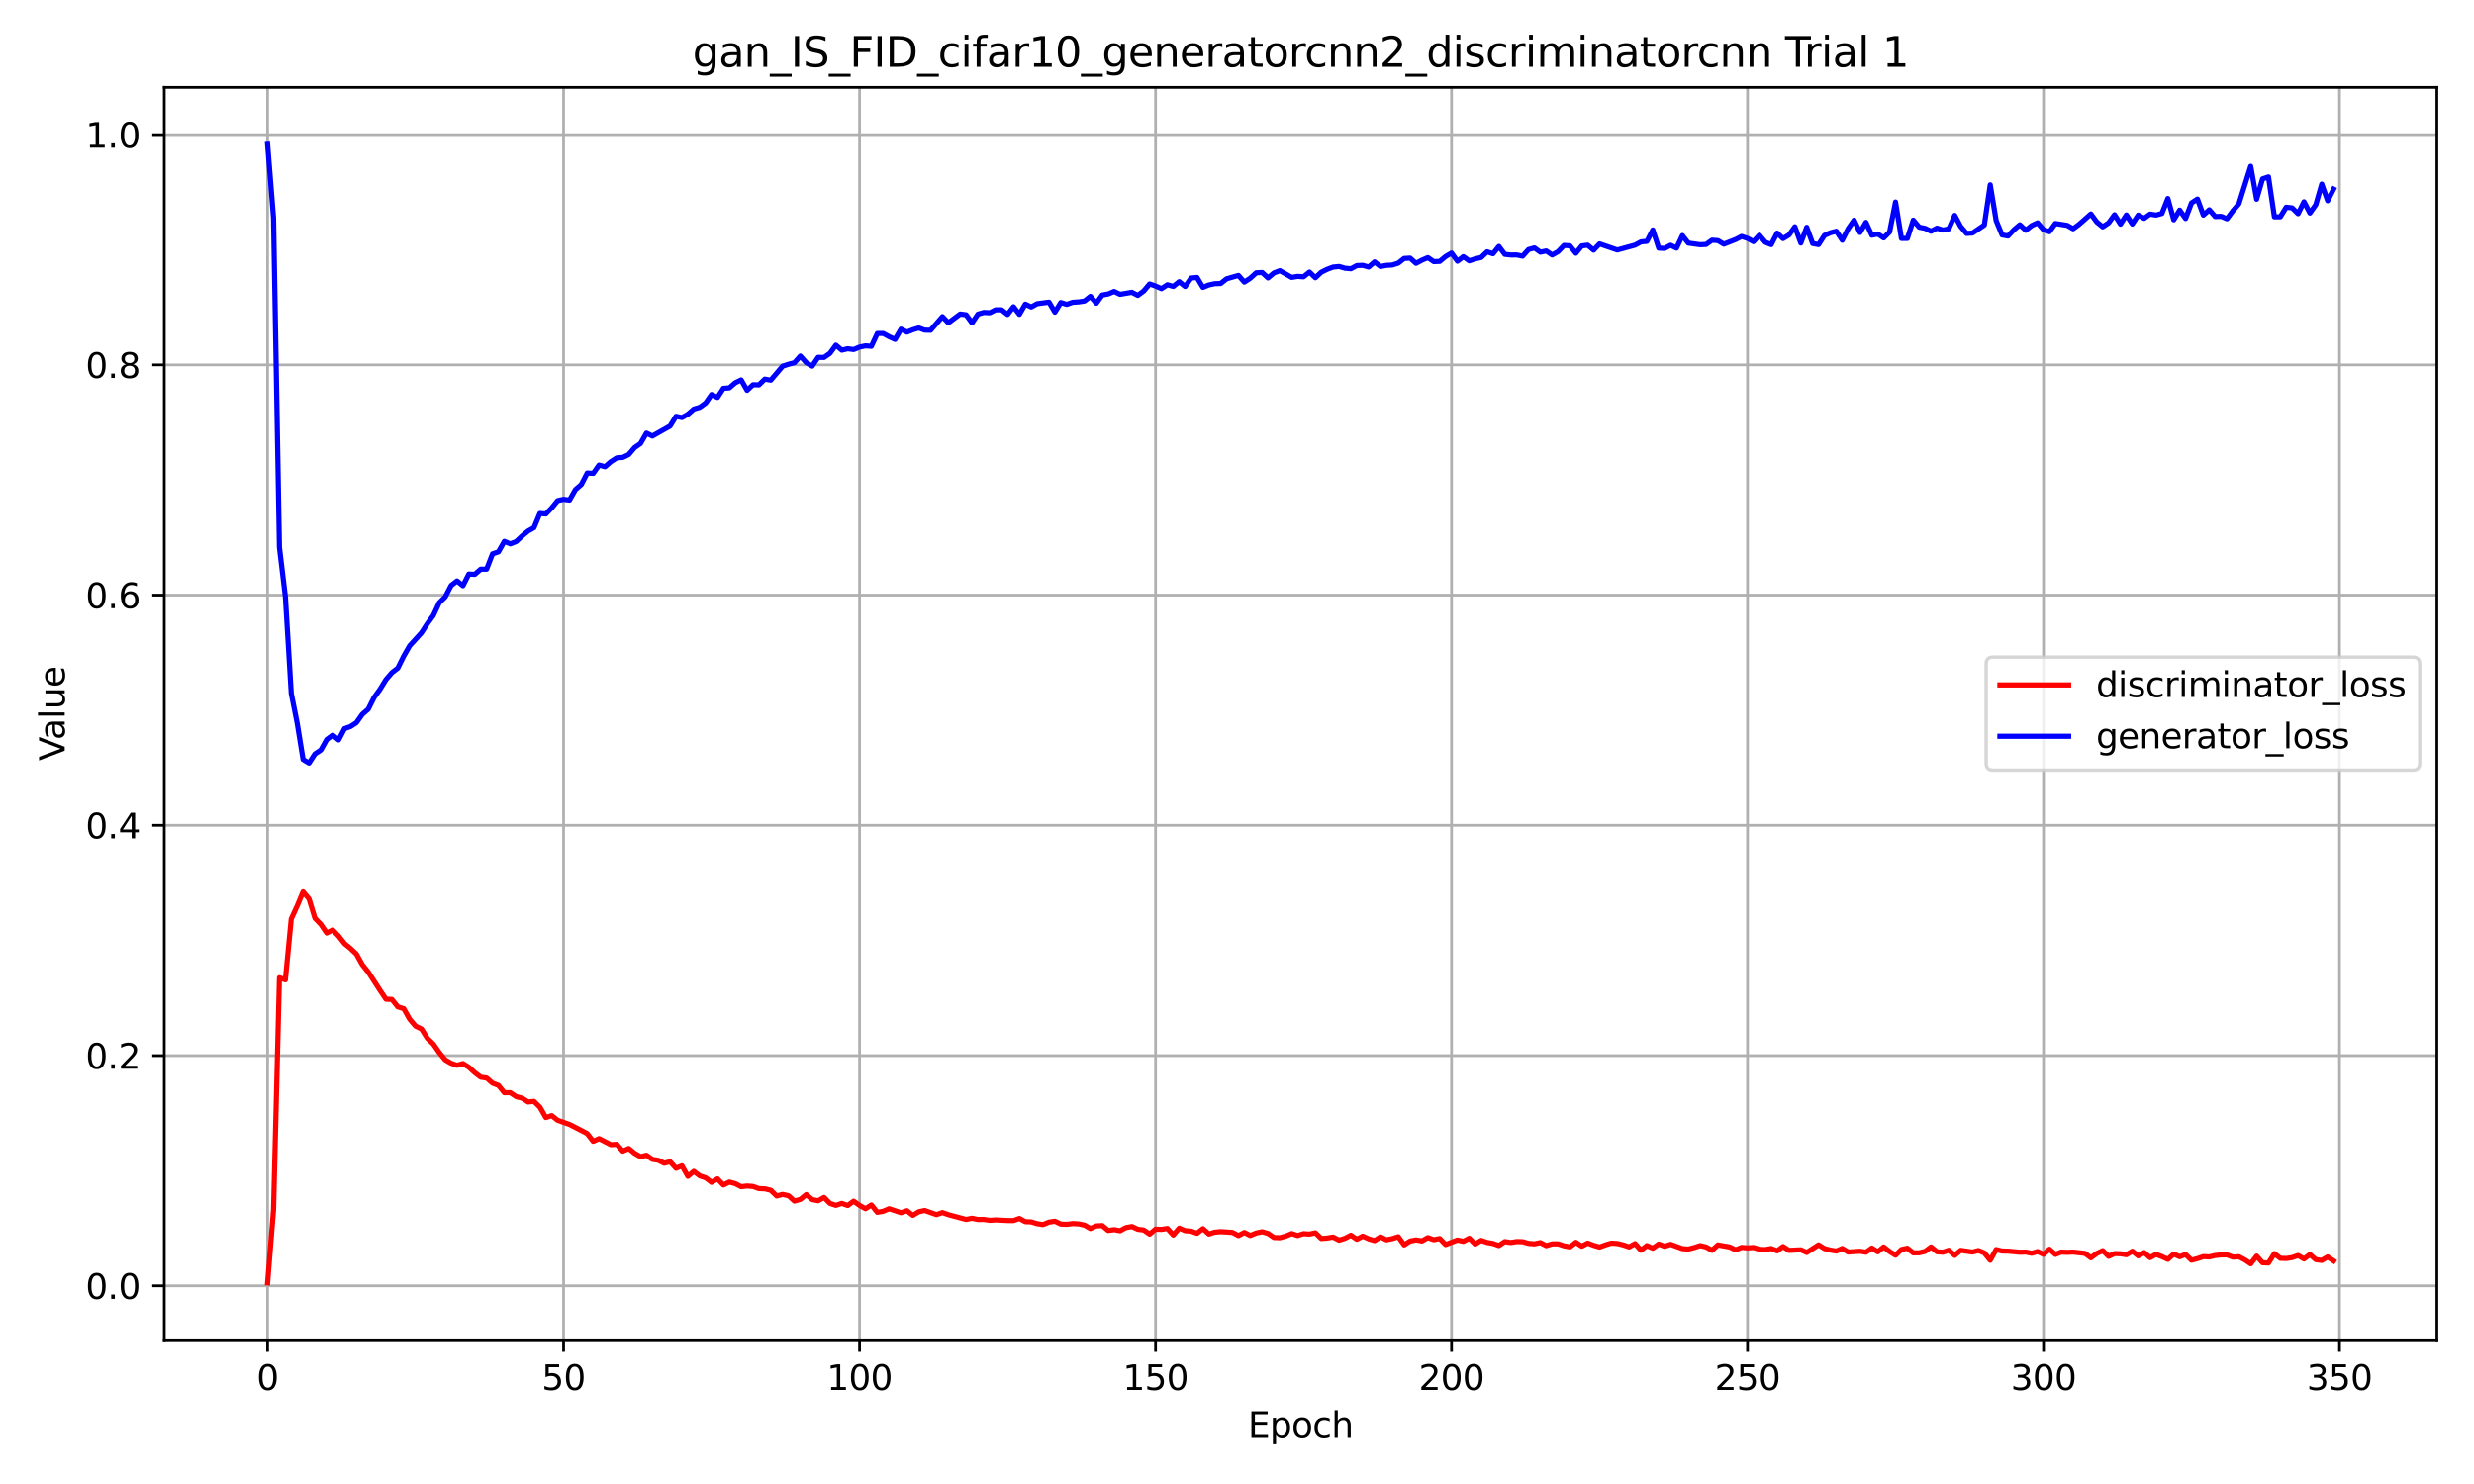 <?xml version="1.0" encoding="utf-8" standalone="no"?>
<!DOCTYPE svg PUBLIC "-//W3C//DTD SVG 1.1//EN"
  "http://www.w3.org/Graphics/SVG/1.1/DTD/svg11.dtd">
<svg xmlns:xlink="http://www.w3.org/1999/xlink" width="720pt" height="432pt" viewBox="0 0 720 432" xmlns="http://www.w3.org/2000/svg" version="1.1">
 <defs>
  <style type="text/css">*{stroke-linejoin: round; stroke-linecap: butt}</style>
 </defs>
 <g id="figure_1">
  <g id="patch_1">
   <path d="M 0 432 
L 720 432 
L 720 0 
L 0 0 
z
" style="fill: #ffffff"/>
  </g>
  <g id="axes_1">
   <g id="patch_2">
    <path d="M 47.81 390.04 
L 709.2 390.04 
L 709.2 25.44 
L 47.81 25.44 
z
" style="fill: #ffffff"/>
   </g>
   <g id="matplotlib.axis_1">
    <g id="xtick_1">
     <g id="line2d_1">
      <path d="M 77.873 390.04 
L 77.873 25.44 
" clip-path="url(#p72b5decdc0)" style="fill: none; stroke: #b0b0b0; stroke-width: 0.8; stroke-linecap: square"/>
     </g>
     <g id="line2d_2">
      <defs>
       <path id="m7bba6436e3" d="M 0 0 
L 0 3.5 
" style="stroke: #000000; stroke-width: 0.8"/>
      </defs>
      <g>
       <use xlink:href="#m7bba6436e3" x="77.873" y="390.04" style="stroke: #000000; stroke-width: 0.8"/>
      </g>
     </g>
     <g id="text_1">
      <!-- 0 -->
      <g transform="translate(74.692 404.638) scale(0.1 -0.1)">
       <defs>
        <path id="DejaVuSans-30" d="M 2034 4250 
Q 1547 4250 1301 3770 
Q 1056 3291 1056 2328 
Q 1056 1369 1301 889 
Q 1547 409 2034 409 
Q 2525 409 2770 889 
Q 3016 1369 3016 2328 
Q 3016 3291 2770 3770 
Q 2525 4250 2034 4250 
z
M 2034 4750 
Q 2819 4750 3233 4129 
Q 3647 3509 3647 2328 
Q 3647 1150 3233 529 
Q 2819 -91 2034 -91 
Q 1250 -91 836 529 
Q 422 1150 422 2328 
Q 422 3509 836 4129 
Q 1250 4750 2034 4750 
z
" transform="scale(0.016)"/>
       </defs>
       <use xlink:href="#DejaVuSans-30"/>
      </g>
     </g>
    </g>
    <g id="xtick_2">
     <g id="line2d_3">
      <path d="M 164.014 390.04 
L 164.014 25.44 
" clip-path="url(#p72b5decdc0)" style="fill: none; stroke: #b0b0b0; stroke-width: 0.8; stroke-linecap: square"/>
     </g>
     <g id="line2d_4">
      <g>
       <use xlink:href="#m7bba6436e3" x="164.014" y="390.04" style="stroke: #000000; stroke-width: 0.8"/>
      </g>
     </g>
     <g id="text_2">
      <!-- 50 -->
      <g transform="translate(157.652 404.638) scale(0.1 -0.1)">
       <defs>
        <path id="DejaVuSans-35" d="M 691 4666 
L 3169 4666 
L 3169 4134 
L 1269 4134 
L 1269 2991 
Q 1406 3038 1543 3061 
Q 1681 3084 1819 3084 
Q 2600 3084 3056 2656 
Q 3513 2228 3513 1497 
Q 3513 744 3044 326 
Q 2575 -91 1722 -91 
Q 1428 -91 1123 -41 
Q 819 9 494 109 
L 494 744 
Q 775 591 1075 516 
Q 1375 441 1709 441 
Q 2250 441 2565 725 
Q 2881 1009 2881 1497 
Q 2881 1984 2565 2268 
Q 2250 2553 1709 2553 
Q 1456 2553 1204 2497 
Q 953 2441 691 2322 
L 691 4666 
z
" transform="scale(0.016)"/>
       </defs>
       <use xlink:href="#DejaVuSans-35"/>
       <use xlink:href="#DejaVuSans-30" transform="translate(63.623 0)"/>
      </g>
     </g>
    </g>
    <g id="xtick_3">
     <g id="line2d_5">
      <path d="M 250.155 390.04 
L 250.155 25.44 
" clip-path="url(#p72b5decdc0)" style="fill: none; stroke: #b0b0b0; stroke-width: 0.8; stroke-linecap: square"/>
     </g>
     <g id="line2d_6">
      <g>
       <use xlink:href="#m7bba6436e3" x="250.155" y="390.04" style="stroke: #000000; stroke-width: 0.8"/>
      </g>
     </g>
     <g id="text_3">
      <!-- 100 -->
      <g transform="translate(240.611 404.638) scale(0.1 -0.1)">
       <defs>
        <path id="DejaVuSans-31" d="M 794 531 
L 1825 531 
L 1825 4091 
L 703 3866 
L 703 4441 
L 1819 4666 
L 2450 4666 
L 2450 531 
L 3481 531 
L 3481 0 
L 794 0 
L 794 531 
z
" transform="scale(0.016)"/>
       </defs>
       <use xlink:href="#DejaVuSans-31"/>
       <use xlink:href="#DejaVuSans-30" transform="translate(63.623 0)"/>
       <use xlink:href="#DejaVuSans-30" transform="translate(127.246 0)"/>
      </g>
     </g>
    </g>
    <g id="xtick_4">
     <g id="line2d_7">
      <path d="M 336.296 390.04 
L 336.296 25.44 
" clip-path="url(#p72b5decdc0)" style="fill: none; stroke: #b0b0b0; stroke-width: 0.8; stroke-linecap: square"/>
     </g>
     <g id="line2d_8">
      <g>
       <use xlink:href="#m7bba6436e3" x="336.296" y="390.04" style="stroke: #000000; stroke-width: 0.8"/>
      </g>
     </g>
     <g id="text_4">
      <!-- 150 -->
      <g transform="translate(326.752 404.638) scale(0.1 -0.1)">
       <use xlink:href="#DejaVuSans-31"/>
       <use xlink:href="#DejaVuSans-35" transform="translate(63.623 0)"/>
       <use xlink:href="#DejaVuSans-30" transform="translate(127.246 0)"/>
      </g>
     </g>
    </g>
    <g id="xtick_5">
     <g id="line2d_9">
      <path d="M 422.437 390.04 
L 422.437 25.44 
" clip-path="url(#p72b5decdc0)" style="fill: none; stroke: #b0b0b0; stroke-width: 0.8; stroke-linecap: square"/>
     </g>
     <g id="line2d_10">
      <g>
       <use xlink:href="#m7bba6436e3" x="422.437" y="390.04" style="stroke: #000000; stroke-width: 0.8"/>
      </g>
     </g>
     <g id="text_5">
      <!-- 200 -->
      <g transform="translate(412.893 404.638) scale(0.1 -0.1)">
       <defs>
        <path id="DejaVuSans-32" d="M 1228 531 
L 3431 531 
L 3431 0 
L 469 0 
L 469 531 
Q 828 903 1448 1529 
Q 2069 2156 2228 2338 
Q 2531 2678 2651 2914 
Q 2772 3150 2772 3378 
Q 2772 3750 2511 3984 
Q 2250 4219 1831 4219 
Q 1534 4219 1204 4116 
Q 875 4013 500 3803 
L 500 4441 
Q 881 4594 1212 4672 
Q 1544 4750 1819 4750 
Q 2544 4750 2975 4387 
Q 3406 4025 3406 3419 
Q 3406 3131 3298 2873 
Q 3191 2616 2906 2266 
Q 2828 2175 2409 1742 
Q 1991 1309 1228 531 
z
" transform="scale(0.016)"/>
       </defs>
       <use xlink:href="#DejaVuSans-32"/>
       <use xlink:href="#DejaVuSans-30" transform="translate(63.623 0)"/>
       <use xlink:href="#DejaVuSans-30" transform="translate(127.246 0)"/>
      </g>
     </g>
    </g>
    <g id="xtick_6">
     <g id="line2d_11">
      <path d="M 508.578 390.04 
L 508.578 25.44 
" clip-path="url(#p72b5decdc0)" style="fill: none; stroke: #b0b0b0; stroke-width: 0.8; stroke-linecap: square"/>
     </g>
     <g id="line2d_12">
      <g>
       <use xlink:href="#m7bba6436e3" x="508.578" y="390.04" style="stroke: #000000; stroke-width: 0.8"/>
      </g>
     </g>
     <g id="text_6">
      <!-- 250 -->
      <g transform="translate(499.034 404.638) scale(0.1 -0.1)">
       <use xlink:href="#DejaVuSans-32"/>
       <use xlink:href="#DejaVuSans-35" transform="translate(63.623 0)"/>
       <use xlink:href="#DejaVuSans-30" transform="translate(127.246 0)"/>
      </g>
     </g>
    </g>
    <g id="xtick_7">
     <g id="line2d_13">
      <path d="M 594.719 390.04 
L 594.719 25.44 
" clip-path="url(#p72b5decdc0)" style="fill: none; stroke: #b0b0b0; stroke-width: 0.8; stroke-linecap: square"/>
     </g>
     <g id="line2d_14">
      <g>
       <use xlink:href="#m7bba6436e3" x="594.719" y="390.04" style="stroke: #000000; stroke-width: 0.8"/>
      </g>
     </g>
     <g id="text_7">
      <!-- 300 -->
      <g transform="translate(585.175 404.638) scale(0.1 -0.1)">
       <defs>
        <path id="DejaVuSans-33" d="M 2597 2516 
Q 3050 2419 3304 2112 
Q 3559 1806 3559 1356 
Q 3559 666 3084 287 
Q 2609 -91 1734 -91 
Q 1441 -91 1130 -33 
Q 819 25 488 141 
L 488 750 
Q 750 597 1062 519 
Q 1375 441 1716 441 
Q 2309 441 2620 675 
Q 2931 909 2931 1356 
Q 2931 1769 2642 2001 
Q 2353 2234 1838 2234 
L 1294 2234 
L 1294 2753 
L 1863 2753 
Q 2328 2753 2575 2939 
Q 2822 3125 2822 3475 
Q 2822 3834 2567 4026 
Q 2313 4219 1838 4219 
Q 1578 4219 1281 4162 
Q 984 4106 628 3988 
L 628 4550 
Q 988 4650 1302 4700 
Q 1616 4750 1894 4750 
Q 2613 4750 3031 4423 
Q 3450 4097 3450 3541 
Q 3450 3153 3228 2886 
Q 3006 2619 2597 2516 
z
" transform="scale(0.016)"/>
       </defs>
       <use xlink:href="#DejaVuSans-33"/>
       <use xlink:href="#DejaVuSans-30" transform="translate(63.623 0)"/>
       <use xlink:href="#DejaVuSans-30" transform="translate(127.246 0)"/>
      </g>
     </g>
    </g>
    <g id="xtick_8">
     <g id="line2d_15">
      <path d="M 680.86 390.04 
L 680.86 25.44 
" clip-path="url(#p72b5decdc0)" style="fill: none; stroke: #b0b0b0; stroke-width: 0.8; stroke-linecap: square"/>
     </g>
     <g id="line2d_16">
      <g>
       <use xlink:href="#m7bba6436e3" x="680.86" y="390.04" style="stroke: #000000; stroke-width: 0.8"/>
      </g>
     </g>
     <g id="text_8">
      <!-- 350 -->
      <g transform="translate(671.316 404.638) scale(0.1 -0.1)">
       <use xlink:href="#DejaVuSans-33"/>
       <use xlink:href="#DejaVuSans-35" transform="translate(63.623 0)"/>
       <use xlink:href="#DejaVuSans-30" transform="translate(127.246 0)"/>
      </g>
     </g>
    </g>
    <g id="text_9">
     <!-- Epoch -->
     <g transform="translate(363.194 418.317) scale(0.1 -0.1)">
      <defs>
       <path id="DejaVuSans-45" d="M 628 4666 
L 3578 4666 
L 3578 4134 
L 1259 4134 
L 1259 2753 
L 3481 2753 
L 3481 2222 
L 1259 2222 
L 1259 531 
L 3634 531 
L 3634 0 
L 628 0 
L 628 4666 
z
" transform="scale(0.016)"/>
       <path id="DejaVuSans-70" d="M 1159 525 
L 1159 -1331 
L 581 -1331 
L 581 3500 
L 1159 3500 
L 1159 2969 
Q 1341 3281 1617 3432 
Q 1894 3584 2278 3584 
Q 2916 3584 3314 3078 
Q 3713 2572 3713 1747 
Q 3713 922 3314 415 
Q 2916 -91 2278 -91 
Q 1894 -91 1617 61 
Q 1341 213 1159 525 
z
M 3116 1747 
Q 3116 2381 2855 2742 
Q 2594 3103 2138 3103 
Q 1681 3103 1420 2742 
Q 1159 2381 1159 1747 
Q 1159 1113 1420 752 
Q 1681 391 2138 391 
Q 2594 391 2855 752 
Q 3116 1113 3116 1747 
z
" transform="scale(0.016)"/>
       <path id="DejaVuSans-6f" d="M 1959 3097 
Q 1497 3097 1228 2736 
Q 959 2375 959 1747 
Q 959 1119 1226 758 
Q 1494 397 1959 397 
Q 2419 397 2687 759 
Q 2956 1122 2956 1747 
Q 2956 2369 2687 2733 
Q 2419 3097 1959 3097 
z
M 1959 3584 
Q 2709 3584 3137 3096 
Q 3566 2609 3566 1747 
Q 3566 888 3137 398 
Q 2709 -91 1959 -91 
Q 1206 -91 779 398 
Q 353 888 353 1747 
Q 353 2609 779 3096 
Q 1206 3584 1959 3584 
z
" transform="scale(0.016)"/>
       <path id="DejaVuSans-63" d="M 3122 3366 
L 3122 2828 
Q 2878 2963 2633 3030 
Q 2388 3097 2138 3097 
Q 1578 3097 1268 2742 
Q 959 2388 959 1747 
Q 959 1106 1268 751 
Q 1578 397 2138 397 
Q 2388 397 2633 464 
Q 2878 531 3122 666 
L 3122 134 
Q 2881 22 2623 -34 
Q 2366 -91 2075 -91 
Q 1284 -91 818 406 
Q 353 903 353 1747 
Q 353 2603 823 3093 
Q 1294 3584 2113 3584 
Q 2378 3584 2631 3529 
Q 2884 3475 3122 3366 
z
" transform="scale(0.016)"/>
       <path id="DejaVuSans-68" d="M 3513 2113 
L 3513 0 
L 2938 0 
L 2938 2094 
Q 2938 2591 2744 2837 
Q 2550 3084 2163 3084 
Q 1697 3084 1428 2787 
Q 1159 2491 1159 1978 
L 1159 0 
L 581 0 
L 581 4863 
L 1159 4863 
L 1159 2956 
Q 1366 3272 1645 3428 
Q 1925 3584 2291 3584 
Q 2894 3584 3203 3211 
Q 3513 2838 3513 2113 
z
" transform="scale(0.016)"/>
      </defs>
      <use xlink:href="#DejaVuSans-45"/>
      <use xlink:href="#DejaVuSans-70" transform="translate(63.184 0)"/>
      <use xlink:href="#DejaVuSans-6f" transform="translate(126.66 0)"/>
      <use xlink:href="#DejaVuSans-63" transform="translate(187.842 0)"/>
      <use xlink:href="#DejaVuSans-68" transform="translate(242.822 0)"/>
     </g>
    </g>
   </g>
   <g id="matplotlib.axis_2">
    <g id="ytick_1">
     <g id="line2d_17">
      <path d="M 47.81 374.326 
L 709.2 374.326 
" clip-path="url(#p72b5decdc0)" style="fill: none; stroke: #b0b0b0; stroke-width: 0.8; stroke-linecap: square"/>
     </g>
     <g id="line2d_18">
      <defs>
       <path id="m3604c483d8" d="M 0 0 
L -3.5 0 
" style="stroke: #000000; stroke-width: 0.8"/>
      </defs>
      <g>
       <use xlink:href="#m3604c483d8" x="47.81" y="374.326" style="stroke: #000000; stroke-width: 0.8"/>
      </g>
     </g>
     <g id="text_10">
      <!-- 0.0 -->
      <g transform="translate(24.907 378.125) scale(0.1 -0.1)">
       <defs>
        <path id="DejaVuSans-2e" d="M 684 794 
L 1344 794 
L 1344 0 
L 684 0 
L 684 794 
z
" transform="scale(0.016)"/>
       </defs>
       <use xlink:href="#DejaVuSans-30"/>
       <use xlink:href="#DejaVuSans-2e" transform="translate(63.623 0)"/>
       <use xlink:href="#DejaVuSans-30" transform="translate(95.41 0)"/>
      </g>
     </g>
    </g>
    <g id="ytick_2">
     <g id="line2d_19">
      <path d="M 47.81 307.3 
L 709.2 307.3 
" clip-path="url(#p72b5decdc0)" style="fill: none; stroke: #b0b0b0; stroke-width: 0.8; stroke-linecap: square"/>
     </g>
     <g id="line2d_20">
      <g>
       <use xlink:href="#m3604c483d8" x="47.81" y="307.3" style="stroke: #000000; stroke-width: 0.8"/>
      </g>
     </g>
     <g id="text_11">
      <!-- 0.2 -->
      <g transform="translate(24.907 311.099) scale(0.1 -0.1)">
       <use xlink:href="#DejaVuSans-30"/>
       <use xlink:href="#DejaVuSans-2e" transform="translate(63.623 0)"/>
       <use xlink:href="#DejaVuSans-32" transform="translate(95.41 0)"/>
      </g>
     </g>
    </g>
    <g id="ytick_3">
     <g id="line2d_21">
      <path d="M 47.81 240.274 
L 709.2 240.274 
" clip-path="url(#p72b5decdc0)" style="fill: none; stroke: #b0b0b0; stroke-width: 0.8; stroke-linecap: square"/>
     </g>
     <g id="line2d_22">
      <g>
       <use xlink:href="#m3604c483d8" x="47.81" y="240.274" style="stroke: #000000; stroke-width: 0.8"/>
      </g>
     </g>
     <g id="text_12">
      <!-- 0.4 -->
      <g transform="translate(24.907 244.073) scale(0.1 -0.1)">
       <defs>
        <path id="DejaVuSans-34" d="M 2419 4116 
L 825 1625 
L 2419 1625 
L 2419 4116 
z
M 2253 4666 
L 3047 4666 
L 3047 1625 
L 3713 1625 
L 3713 1100 
L 3047 1100 
L 3047 0 
L 2419 0 
L 2419 1100 
L 313 1100 
L 313 1709 
L 2253 4666 
z
" transform="scale(0.016)"/>
       </defs>
       <use xlink:href="#DejaVuSans-30"/>
       <use xlink:href="#DejaVuSans-2e" transform="translate(63.623 0)"/>
       <use xlink:href="#DejaVuSans-34" transform="translate(95.41 0)"/>
      </g>
     </g>
    </g>
    <g id="ytick_4">
     <g id="line2d_23">
      <path d="M 47.81 173.248 
L 709.2 173.248 
" clip-path="url(#p72b5decdc0)" style="fill: none; stroke: #b0b0b0; stroke-width: 0.8; stroke-linecap: square"/>
     </g>
     <g id="line2d_24">
      <g>
       <use xlink:href="#m3604c483d8" x="47.81" y="173.248" style="stroke: #000000; stroke-width: 0.8"/>
      </g>
     </g>
     <g id="text_13">
      <!-- 0.6 -->
      <g transform="translate(24.907 177.047) scale(0.1 -0.1)">
       <defs>
        <path id="DejaVuSans-36" d="M 2113 2584 
Q 1688 2584 1439 2293 
Q 1191 2003 1191 1497 
Q 1191 994 1439 701 
Q 1688 409 2113 409 
Q 2538 409 2786 701 
Q 3034 994 3034 1497 
Q 3034 2003 2786 2293 
Q 2538 2584 2113 2584 
z
M 3366 4563 
L 3366 3988 
Q 3128 4100 2886 4159 
Q 2644 4219 2406 4219 
Q 1781 4219 1451 3797 
Q 1122 3375 1075 2522 
Q 1259 2794 1537 2939 
Q 1816 3084 2150 3084 
Q 2853 3084 3261 2657 
Q 3669 2231 3669 1497 
Q 3669 778 3244 343 
Q 2819 -91 2113 -91 
Q 1303 -91 875 529 
Q 447 1150 447 2328 
Q 447 3434 972 4092 
Q 1497 4750 2381 4750 
Q 2619 4750 2861 4703 
Q 3103 4656 3366 4563 
z
" transform="scale(0.016)"/>
       </defs>
       <use xlink:href="#DejaVuSans-30"/>
       <use xlink:href="#DejaVuSans-2e" transform="translate(63.623 0)"/>
       <use xlink:href="#DejaVuSans-36" transform="translate(95.41 0)"/>
      </g>
     </g>
    </g>
    <g id="ytick_5">
     <g id="line2d_25">
      <path d="M 47.81 106.222 
L 709.2 106.222 
" clip-path="url(#p72b5decdc0)" style="fill: none; stroke: #b0b0b0; stroke-width: 0.8; stroke-linecap: square"/>
     </g>
     <g id="line2d_26">
      <g>
       <use xlink:href="#m3604c483d8" x="47.81" y="106.222" style="stroke: #000000; stroke-width: 0.8"/>
      </g>
     </g>
     <g id="text_14">
      <!-- 0.8 -->
      <g transform="translate(24.907 110.021) scale(0.1 -0.1)">
       <defs>
        <path id="DejaVuSans-38" d="M 2034 2216 
Q 1584 2216 1326 1975 
Q 1069 1734 1069 1313 
Q 1069 891 1326 650 
Q 1584 409 2034 409 
Q 2484 409 2743 651 
Q 3003 894 3003 1313 
Q 3003 1734 2745 1975 
Q 2488 2216 2034 2216 
z
M 1403 2484 
Q 997 2584 770 2862 
Q 544 3141 544 3541 
Q 544 4100 942 4425 
Q 1341 4750 2034 4750 
Q 2731 4750 3128 4425 
Q 3525 4100 3525 3541 
Q 3525 3141 3298 2862 
Q 3072 2584 2669 2484 
Q 3125 2378 3379 2068 
Q 3634 1759 3634 1313 
Q 3634 634 3220 271 
Q 2806 -91 2034 -91 
Q 1263 -91 848 271 
Q 434 634 434 1313 
Q 434 1759 690 2068 
Q 947 2378 1403 2484 
z
M 1172 3481 
Q 1172 3119 1398 2916 
Q 1625 2713 2034 2713 
Q 2441 2713 2670 2916 
Q 2900 3119 2900 3481 
Q 2900 3844 2670 4047 
Q 2441 4250 2034 4250 
Q 1625 4250 1398 4047 
Q 1172 3844 1172 3481 
z
" transform="scale(0.016)"/>
       </defs>
       <use xlink:href="#DejaVuSans-30"/>
       <use xlink:href="#DejaVuSans-2e" transform="translate(63.623 0)"/>
       <use xlink:href="#DejaVuSans-38" transform="translate(95.41 0)"/>
      </g>
     </g>
    </g>
    <g id="ytick_6">
     <g id="line2d_27">
      <path d="M 47.81 39.196 
L 709.2 39.196 
" clip-path="url(#p72b5decdc0)" style="fill: none; stroke: #b0b0b0; stroke-width: 0.8; stroke-linecap: square"/>
     </g>
     <g id="line2d_28">
      <g>
       <use xlink:href="#m3604c483d8" x="47.81" y="39.196" style="stroke: #000000; stroke-width: 0.8"/>
      </g>
     </g>
     <g id="text_15">
      <!-- 1.0 -->
      <g transform="translate(24.907 42.995) scale(0.1 -0.1)">
       <use xlink:href="#DejaVuSans-31"/>
       <use xlink:href="#DejaVuSans-2e" transform="translate(63.623 0)"/>
       <use xlink:href="#DejaVuSans-30" transform="translate(95.41 0)"/>
      </g>
     </g>
    </g>
    <g id="text_16">
     <!-- Value -->
     <g transform="translate(18.827 221.471) rotate(-90) scale(0.1 -0.1)">
      <defs>
       <path id="DejaVuSans-56" d="M 1831 0 
L 50 4666 
L 709 4666 
L 2188 738 
L 3669 4666 
L 4325 4666 
L 2547 0 
L 1831 0 
z
" transform="scale(0.016)"/>
       <path id="DejaVuSans-61" d="M 2194 1759 
Q 1497 1759 1228 1600 
Q 959 1441 959 1056 
Q 959 750 1161 570 
Q 1363 391 1709 391 
Q 2188 391 2477 730 
Q 2766 1069 2766 1631 
L 2766 1759 
L 2194 1759 
z
M 3341 1997 
L 3341 0 
L 2766 0 
L 2766 531 
Q 2569 213 2275 61 
Q 1981 -91 1556 -91 
Q 1019 -91 701 211 
Q 384 513 384 1019 
Q 384 1609 779 1909 
Q 1175 2209 1959 2209 
L 2766 2209 
L 2766 2266 
Q 2766 2663 2505 2880 
Q 2244 3097 1772 3097 
Q 1472 3097 1187 3025 
Q 903 2953 641 2809 
L 641 3341 
Q 956 3463 1253 3523 
Q 1550 3584 1831 3584 
Q 2591 3584 2966 3190 
Q 3341 2797 3341 1997 
z
" transform="scale(0.016)"/>
       <path id="DejaVuSans-6c" d="M 603 4863 
L 1178 4863 
L 1178 0 
L 603 0 
L 603 4863 
z
" transform="scale(0.016)"/>
       <path id="DejaVuSans-75" d="M 544 1381 
L 544 3500 
L 1119 3500 
L 1119 1403 
Q 1119 906 1312 657 
Q 1506 409 1894 409 
Q 2359 409 2629 706 
Q 2900 1003 2900 1516 
L 2900 3500 
L 3475 3500 
L 3475 0 
L 2900 0 
L 2900 538 
Q 2691 219 2414 64 
Q 2138 -91 1772 -91 
Q 1169 -91 856 284 
Q 544 659 544 1381 
z
M 1991 3584 
L 1991 3584 
z
" transform="scale(0.016)"/>
       <path id="DejaVuSans-65" d="M 3597 1894 
L 3597 1613 
L 953 1613 
Q 991 1019 1311 708 
Q 1631 397 2203 397 
Q 2534 397 2845 478 
Q 3156 559 3463 722 
L 3463 178 
Q 3153 47 2828 -22 
Q 2503 -91 2169 -91 
Q 1331 -91 842 396 
Q 353 884 353 1716 
Q 353 2575 817 3079 
Q 1281 3584 2069 3584 
Q 2775 3584 3186 3129 
Q 3597 2675 3597 1894 
z
M 3022 2063 
Q 3016 2534 2758 2815 
Q 2500 3097 2075 3097 
Q 1594 3097 1305 2825 
Q 1016 2553 972 2059 
L 3022 2063 
z
" transform="scale(0.016)"/>
      </defs>
      <use xlink:href="#DejaVuSans-56"/>
      <use xlink:href="#DejaVuSans-61" transform="translate(60.658 0)"/>
      <use xlink:href="#DejaVuSans-6c" transform="translate(121.938 0)"/>
      <use xlink:href="#DejaVuSans-75" transform="translate(149.721 0)"/>
      <use xlink:href="#DejaVuSans-65" transform="translate(213.1 0)"/>
     </g>
    </g>
   </g>
   <g id="line2d_29">
    <path d="M 77.873 373.467 
L 79.596 352.181 
L 81.319 284.611 
L 83.042 285.239 
L 84.764 267.491 
L 86.487 263.726 
L 88.21 259.613 
L 89.933 261.681 
L 91.656 267.299 
L 93.379 269.086 
L 95.101 271.607 
L 96.824 270.711 
L 98.547 272.49 
L 100.27 274.677 
L 101.993 276.092 
L 103.715 277.722 
L 105.438 280.803 
L 107.161 282.959 
L 110.607 288.302 
L 112.33 290.864 
L 114.052 290.944 
L 115.775 293.099 
L 117.498 293.621 
L 119.221 296.681 
L 120.944 298.709 
L 122.666 299.538 
L 124.389 302.27 
L 126.112 303.921 
L 127.835 306.398 
L 129.558 308.515 
L 131.281 309.511 
L 133.003 310.103 
L 134.726 309.602 
L 136.449 310.677 
L 138.172 312.249 
L 139.895 313.567 
L 141.617 313.816 
L 143.34 315.308 
L 145.063 315.97 
L 146.786 318.096 
L 148.509 318.088 
L 150.232 319.244 
L 151.954 319.677 
L 153.677 320.793 
L 155.4 320.614 
L 157.123 322.29 
L 158.846 325.319 
L 160.568 324.758 
L 162.291 326.113 
L 165.737 327.332 
L 169.183 329.087 
L 170.905 330.002 
L 172.628 332.236 
L 174.351 331.459 
L 177.797 333.224 
L 179.519 333.107 
L 181.242 335.102 
L 182.965 334.324 
L 184.688 335.716 
L 186.411 336.717 
L 188.134 336.28 
L 189.856 337.49 
L 191.579 337.765 
L 193.302 338.628 
L 195.025 338.184 
L 196.748 340.091 
L 198.47 339.372 
L 200.193 342.433 
L 201.916 340.981 
L 203.639 342.3 
L 205.362 342.868 
L 207.085 344.189 
L 208.807 343.175 
L 210.53 344.951 
L 212.253 344.108 
L 213.976 344.565 
L 215.699 345.453 
L 217.421 345.252 
L 219.144 345.384 
L 220.867 346.009 
L 222.59 346.072 
L 224.313 346.483 
L 226.036 348.151 
L 227.758 347.699 
L 229.481 348.079 
L 231.204 349.642 
L 232.927 349.146 
L 234.65 347.746 
L 236.372 349.201 
L 238.095 349.551 
L 239.818 348.581 
L 241.541 350.313 
L 243.264 350.883 
L 244.987 350.311 
L 246.709 350.923 
L 248.432 349.672 
L 250.155 350.898 
L 251.878 351.863 
L 253.601 350.767 
L 255.323 352.91 
L 257.046 352.605 
L 258.769 351.866 
L 262.215 353.034 
L 263.938 352.445 
L 265.66 353.796 
L 267.383 352.761 
L 269.106 352.378 
L 272.552 353.594 
L 274.274 352.99 
L 275.997 353.604 
L 281.166 354.987 
L 282.889 354.644 
L 284.611 355.008 
L 286.334 354.986 
L 288.057 355.248 
L 289.78 355.132 
L 293.225 355.303 
L 294.948 355.322 
L 296.671 354.703 
L 298.394 355.642 
L 300.117 355.699 
L 301.84 356.234 
L 303.562 356.487 
L 305.285 355.769 
L 307.008 355.517 
L 308.731 356.338 
L 310.454 356.413 
L 312.176 356.195 
L 313.899 356.283 
L 315.622 356.647 
L 317.345 357.637 
L 319.068 356.871 
L 320.791 356.78 
L 322.513 358.202 
L 324.236 357.96 
L 325.959 358.288 
L 327.682 357.368 
L 329.405 357.053 
L 331.127 357.85 
L 332.85 358.071 
L 334.573 359.257 
L 336.296 357.825 
L 338.019 357.885 
L 339.742 357.622 
L 341.464 359.533 
L 343.187 357.519 
L 344.91 358.265 
L 346.633 358.393 
L 348.356 359.02 
L 350.078 357.677 
L 351.801 359.229 
L 353.524 358.703 
L 355.247 358.545 
L 358.693 358.768 
L 360.415 359.693 
L 362.138 358.786 
L 363.861 359.661 
L 365.584 358.948 
L 367.307 358.568 
L 369.029 359.065 
L 370.752 360.243 
L 372.475 360.309 
L 374.198 359.839 
L 375.921 359.105 
L 377.644 359.675 
L 379.366 359.133 
L 381.089 359.257 
L 382.812 358.882 
L 384.535 360.54 
L 386.258 360.405 
L 387.981 360.125 
L 389.703 361.022 
L 391.426 360.486 
L 393.149 359.581 
L 394.872 360.764 
L 396.595 359.849 
L 398.317 360.637 
L 400.04 361.158 
L 401.763 360.07 
L 403.486 360.92 
L 405.209 360.576 
L 406.932 360.019 
L 408.654 362.395 
L 410.377 361.284 
L 412.1 360.943 
L 413.823 361.254 
L 415.546 360.277 
L 417.268 360.892 
L 418.991 360.552 
L 420.714 362.291 
L 424.16 360.983 
L 425.883 361.369 
L 427.605 360.465 
L 429.328 362.167 
L 431.051 361.091 
L 432.774 361.676 
L 434.497 361.98 
L 436.219 362.588 
L 437.942 361.436 
L 439.665 361.705 
L 441.388 361.427 
L 443.111 361.461 
L 444.834 361.949 
L 446.556 362.093 
L 448.279 361.732 
L 450.002 362.622 
L 451.725 362.094 
L 453.448 362.091 
L 455.17 362.665 
L 456.893 362.984 
L 458.616 361.65 
L 460.339 362.779 
L 462.062 361.873 
L 463.785 362.52 
L 465.507 363.033 
L 467.23 362.397 
L 468.953 361.882 
L 470.676 361.992 
L 472.399 362.399 
L 474.121 362.99 
L 475.844 362.026 
L 477.567 363.96 
L 479.29 362.6 
L 481.013 363.366 
L 482.736 362.153 
L 484.458 362.812 
L 486.181 362.233 
L 489.627 363.484 
L 491.35 363.606 
L 493.072 363.167 
L 494.795 362.6 
L 496.518 363.002 
L 498.241 363.975 
L 499.964 362.407 
L 503.409 363.009 
L 505.132 363.851 
L 506.855 363.121 
L 508.578 363.272 
L 510.301 363.141 
L 512.023 363.687 
L 513.746 363.759 
L 515.469 363.448 
L 517.192 364.137 
L 518.915 362.876 
L 520.638 363.988 
L 524.083 363.82 
L 525.806 364.606 
L 529.252 362.389 
L 530.974 363.465 
L 532.697 363.906 
L 534.42 364.189 
L 536.143 363.432 
L 537.866 364.478 
L 541.311 364.237 
L 543.034 364.532 
L 544.757 363.314 
L 546.48 364.41 
L 548.203 362.986 
L 549.925 364.33 
L 551.648 365.401 
L 553.371 363.732 
L 555.094 363.357 
L 556.817 364.719 
L 558.54 364.695 
L 560.262 364.279 
L 561.985 362.989 
L 563.708 364.391 
L 565.431 364.533 
L 567.154 363.95 
L 568.876 365.449 
L 570.599 363.983 
L 574.045 364.478 
L 575.768 364.031 
L 577.491 364.74 
L 579.213 366.869 
L 580.936 363.75 
L 582.659 364.188 
L 584.382 364.207 
L 587.827 364.531 
L 589.55 364.481 
L 591.273 364.832 
L 592.996 364.331 
L 594.719 365.148 
L 596.442 363.651 
L 598.164 365.163 
L 599.887 364.477 
L 601.61 364.564 
L 603.333 364.485 
L 606.778 364.868 
L 608.501 366.154 
L 610.224 364.882 
L 611.947 364.064 
L 613.67 365.733 
L 615.393 364.929 
L 617.115 364.978 
L 618.838 365.259 
L 620.561 364.225 
L 622.284 365.59 
L 624.007 364.628 
L 625.729 366.104 
L 627.452 365.164 
L 629.175 365.803 
L 630.898 366.602 
L 632.621 365.059 
L 634.344 365.841 
L 636.066 365.178 
L 637.789 366.855 
L 639.512 366.395 
L 641.235 365.814 
L 642.958 365.895 
L 644.68 365.485 
L 646.403 365.308 
L 648.126 365.307 
L 649.849 365.965 
L 651.572 365.849 
L 653.295 366.743 
L 655.017 367.903 
L 656.74 365.662 
L 658.463 367.59 
L 660.186 367.664 
L 661.909 364.939 
L 663.631 366.294 
L 665.354 366.36 
L 667.077 366.093 
L 668.8 365.489 
L 670.523 366.491 
L 672.246 365.19 
L 673.968 366.693 
L 675.691 366.916 
L 677.414 365.895 
L 679.137 367.047 
L 679.137 367.047 
" clip-path="url(#p72b5decdc0)" style="fill: none; stroke: #ff0000; stroke-width: 1.5; stroke-linecap: square"/>
   </g>
   <g id="line2d_30">
    <path d="M 77.873 42.013 
L 79.596 63.403 
L 81.319 159.365 
L 83.042 173.624 
L 84.764 201.851 
L 86.487 210.515 
L 88.21 221.114 
L 89.933 222.156 
L 91.656 219.489 
L 93.379 218.355 
L 95.101 215.279 
L 96.824 214.02 
L 98.547 215.404 
L 100.27 212.117 
L 101.993 211.504 
L 103.715 210.382 
L 105.438 207.947 
L 107.161 206.45 
L 108.884 203.021 
L 110.607 200.628 
L 112.33 197.82 
L 114.052 195.818 
L 115.775 194.488 
L 117.498 190.999 
L 119.221 187.993 
L 122.666 184.2 
L 124.389 181.528 
L 126.112 179.176 
L 127.835 175.455 
L 129.558 173.768 
L 131.281 170.451 
L 133.003 169.109 
L 134.726 170.504 
L 136.449 167.108 
L 138.172 167.206 
L 139.895 165.707 
L 141.617 165.685 
L 143.34 161.24 
L 145.063 160.649 
L 146.786 157.599 
L 148.509 158.332 
L 150.232 157.647 
L 151.954 156.03 
L 153.677 154.603 
L 155.4 153.629 
L 157.123 149.475 
L 158.846 149.632 
L 160.568 147.851 
L 162.291 145.733 
L 164.014 145.346 
L 165.737 145.579 
L 167.46 142.539 
L 169.183 141.045 
L 170.905 137.7 
L 172.628 137.817 
L 174.351 135.389 
L 176.074 135.882 
L 177.797 134.385 
L 179.519 133.293 
L 181.242 133.164 
L 182.965 132.331 
L 184.688 130.305 
L 186.411 129.109 
L 188.134 126.092 
L 189.856 126.945 
L 195.025 124.018 
L 196.748 121.194 
L 198.47 121.562 
L 200.193 120.581 
L 201.916 119.074 
L 203.639 118.574 
L 205.362 117.324 
L 207.085 114.854 
L 208.807 115.705 
L 210.53 113.05 
L 212.253 112.925 
L 213.976 111.441 
L 215.699 110.602 
L 217.421 113.634 
L 219.144 112.009 
L 220.867 112.049 
L 222.59 110.369 
L 224.313 110.674 
L 227.758 106.614 
L 229.481 106.039 
L 231.204 105.589 
L 232.927 103.646 
L 234.65 105.578 
L 236.372 106.59 
L 238.095 104.025 
L 239.818 104.057 
L 241.541 102.851 
L 243.264 100.481 
L 244.987 101.936 
L 246.709 101.522 
L 248.432 101.759 
L 250.155 101.043 
L 251.878 100.676 
L 253.601 100.807 
L 255.323 97.083 
L 257.046 97.08 
L 258.769 98.027 
L 260.492 98.803 
L 262.215 95.812 
L 263.938 96.687 
L 265.66 96.002 
L 267.383 95.471 
L 269.106 96.109 
L 270.829 96.148 
L 274.274 92.166 
L 275.997 93.967 
L 279.443 91.408 
L 281.166 91.637 
L 282.889 93.999 
L 284.611 91.443 
L 286.334 90.948 
L 288.057 91.038 
L 289.78 90.174 
L 291.503 90.193 
L 293.225 91.544 
L 294.948 89.294 
L 296.671 91.509 
L 298.394 88.535 
L 300.117 89.363 
L 301.84 88.411 
L 305.285 87.958 
L 307.008 90.87 
L 308.731 88.068 
L 310.454 88.603 
L 312.176 88 
L 313.899 87.889 
L 315.622 87.628 
L 317.345 86.27 
L 319.068 88.263 
L 320.791 85.885 
L 322.513 85.581 
L 324.236 84.85 
L 325.959 85.685 
L 329.405 85.096 
L 331.127 85.991 
L 332.85 84.721 
L 334.573 82.663 
L 336.296 83.276 
L 338.019 84.033 
L 339.742 82.894 
L 341.464 83.382 
L 343.187 81.997 
L 344.91 83.409 
L 346.633 80.94 
L 348.356 80.765 
L 350.078 83.667 
L 351.801 82.953 
L 353.524 82.592 
L 355.247 82.532 
L 356.97 81.163 
L 360.415 80.182 
L 362.138 82.115 
L 363.861 80.992 
L 365.584 79.419 
L 367.307 79.32 
L 369.029 80.903 
L 370.752 79.455 
L 372.475 78.789 
L 375.921 80.748 
L 377.644 80.456 
L 379.366 80.579 
L 381.089 79.199 
L 382.812 80.847 
L 384.535 79.236 
L 386.258 78.384 
L 387.981 77.74 
L 389.703 77.576 
L 391.426 78.073 
L 393.149 78.231 
L 394.872 77.303 
L 396.595 77.233 
L 398.317 77.734 
L 400.04 76.24 
L 401.763 77.574 
L 403.486 77.245 
L 405.209 77.137 
L 406.932 76.588 
L 408.654 75.234 
L 410.377 75.133 
L 412.1 76.65 
L 413.823 75.733 
L 415.546 74.989 
L 417.268 76.15 
L 418.991 76.088 
L 420.714 74.665 
L 422.437 73.654 
L 424.16 76.031 
L 425.883 74.707 
L 427.605 75.925 
L 429.328 75.348 
L 431.051 74.959 
L 432.774 73.292 
L 434.497 73.862 
L 436.219 71.74 
L 437.942 74.031 
L 439.665 74.225 
L 441.388 74.211 
L 443.111 74.564 
L 444.834 72.641 
L 446.556 72.16 
L 448.279 73.399 
L 450.002 73.049 
L 451.725 74.218 
L 453.448 73.243 
L 455.17 71.439 
L 456.893 71.557 
L 458.616 73.704 
L 460.339 71.589 
L 462.062 71.363 
L 463.785 72.812 
L 465.507 70.992 
L 470.676 72.766 
L 475.844 71.351 
L 477.567 70.412 
L 479.29 70.254 
L 481.013 66.936 
L 482.736 72.231 
L 484.458 72.299 
L 486.181 71.394 
L 487.904 72.223 
L 489.627 68.567 
L 491.35 70.768 
L 494.795 71.242 
L 496.518 71.161 
L 498.241 69.923 
L 499.964 70.049 
L 501.687 71.072 
L 505.132 69.714 
L 506.855 68.827 
L 508.578 69.406 
L 510.301 70.338 
L 512.023 68.458 
L 513.746 70.519 
L 515.469 71.209 
L 517.192 67.853 
L 518.915 69.456 
L 520.638 68.419 
L 522.36 66.004 
L 524.083 70.749 
L 525.806 66.162 
L 527.529 70.881 
L 529.252 71.202 
L 530.974 68.521 
L 532.697 67.762 
L 534.42 67.314 
L 536.143 69.933 
L 537.866 66.572 
L 539.589 64.088 
L 541.311 67.673 
L 543.034 64.728 
L 544.757 68.477 
L 546.48 68.113 
L 548.203 69.26 
L 549.925 67.542 
L 551.648 58.805 
L 553.371 69.403 
L 555.094 69.407 
L 556.817 64.079 
L 558.54 66.13 
L 560.262 66.469 
L 561.985 67.321 
L 563.708 66.407 
L 565.431 66.968 
L 567.154 66.615 
L 568.876 62.701 
L 570.599 65.924 
L 572.322 67.95 
L 574.045 67.844 
L 577.491 65.501 
L 579.213 53.796 
L 580.936 64.225 
L 582.659 68.395 
L 584.382 68.712 
L 586.105 66.884 
L 587.827 65.428 
L 589.55 67.034 
L 591.273 65.665 
L 592.996 64.862 
L 594.719 66.878 
L 596.442 67.453 
L 598.164 65.056 
L 601.61 65.602 
L 603.333 66.595 
L 605.056 65.322 
L 608.501 62.287 
L 610.224 64.62 
L 611.947 66.033 
L 613.67 64.878 
L 615.393 62.51 
L 617.115 65.254 
L 618.838 62.574 
L 620.561 65.212 
L 622.284 62.613 
L 624.007 63.559 
L 625.729 62.322 
L 627.452 62.609 
L 629.175 62.146 
L 630.898 57.78 
L 632.621 63.986 
L 634.344 61.163 
L 636.066 63.611 
L 637.789 59.075 
L 639.512 57.941 
L 641.235 62.623 
L 642.958 61.067 
L 644.68 63.037 
L 646.403 62.979 
L 648.126 63.686 
L 649.849 61.349 
L 651.572 59.334 
L 655.017 48.403 
L 656.74 57.994 
L 658.463 52.071 
L 660.186 51.491 
L 661.909 63.115 
L 663.631 63.116 
L 665.354 60.319 
L 667.077 60.519 
L 668.8 62.208 
L 670.523 58.743 
L 672.246 62.012 
L 673.968 59.579 
L 675.691 53.585 
L 677.414 58.441 
L 679.137 55.047 
L 679.137 55.047 
" clip-path="url(#p72b5decdc0)" style="fill: none; stroke: #0000ff; stroke-width: 1.5; stroke-linecap: square"/>
   </g>
   <g id="patch_3">
    <path d="M 47.81 390.04 
L 47.81 25.44 
" style="fill: none; stroke: #000000; stroke-width: 0.8; stroke-linejoin: miter; stroke-linecap: square"/>
   </g>
   <g id="patch_4">
    <path d="M 709.2 390.04 
L 709.2 25.44 
" style="fill: none; stroke: #000000; stroke-width: 0.8; stroke-linejoin: miter; stroke-linecap: square"/>
   </g>
   <g id="patch_5">
    <path d="M 47.81 390.04 
L 709.2 390.04 
" style="fill: none; stroke: #000000; stroke-width: 0.8; stroke-linejoin: miter; stroke-linecap: square"/>
   </g>
   <g id="patch_6">
    <path d="M 47.81 25.44 
L 709.2 25.44 
" style="fill: none; stroke: #000000; stroke-width: 0.8; stroke-linejoin: miter; stroke-linecap: square"/>
   </g>
   <g id="text_17">
    <!-- gan_IS_FID_cifar10_generatorcnn2_discriminatorcnn Trial 1 -->
    <g transform="translate(201.553 19.44) scale(0.12 -0.12)">
     <defs>
      <path id="DejaVuSans-67" d="M 2906 1791 
Q 2906 2416 2648 2759 
Q 2391 3103 1925 3103 
Q 1463 3103 1205 2759 
Q 947 2416 947 1791 
Q 947 1169 1205 825 
Q 1463 481 1925 481 
Q 2391 481 2648 825 
Q 2906 1169 2906 1791 
z
M 3481 434 
Q 3481 -459 3084 -895 
Q 2688 -1331 1869 -1331 
Q 1566 -1331 1297 -1286 
Q 1028 -1241 775 -1147 
L 775 -588 
Q 1028 -725 1275 -790 
Q 1522 -856 1778 -856 
Q 2344 -856 2625 -561 
Q 2906 -266 2906 331 
L 2906 616 
Q 2728 306 2450 153 
Q 2172 0 1784 0 
Q 1141 0 747 490 
Q 353 981 353 1791 
Q 353 2603 747 3093 
Q 1141 3584 1784 3584 
Q 2172 3584 2450 3431 
Q 2728 3278 2906 2969 
L 2906 3500 
L 3481 3500 
L 3481 434 
z
" transform="scale(0.016)"/>
      <path id="DejaVuSans-6e" d="M 3513 2113 
L 3513 0 
L 2938 0 
L 2938 2094 
Q 2938 2591 2744 2837 
Q 2550 3084 2163 3084 
Q 1697 3084 1428 2787 
Q 1159 2491 1159 1978 
L 1159 0 
L 581 0 
L 581 3500 
L 1159 3500 
L 1159 2956 
Q 1366 3272 1645 3428 
Q 1925 3584 2291 3584 
Q 2894 3584 3203 3211 
Q 3513 2838 3513 2113 
z
" transform="scale(0.016)"/>
      <path id="DejaVuSans-5f" d="M 3263 -1063 
L 3263 -1509 
L -63 -1509 
L -63 -1063 
L 3263 -1063 
z
" transform="scale(0.016)"/>
      <path id="DejaVuSans-49" d="M 628 4666 
L 1259 4666 
L 1259 0 
L 628 0 
L 628 4666 
z
" transform="scale(0.016)"/>
      <path id="DejaVuSans-53" d="M 3425 4513 
L 3425 3897 
Q 3066 4069 2747 4153 
Q 2428 4238 2131 4238 
Q 1616 4238 1336 4038 
Q 1056 3838 1056 3469 
Q 1056 3159 1242 3001 
Q 1428 2844 1947 2747 
L 2328 2669 
Q 3034 2534 3370 2195 
Q 3706 1856 3706 1288 
Q 3706 609 3251 259 
Q 2797 -91 1919 -91 
Q 1588 -91 1214 -16 
Q 841 59 441 206 
L 441 856 
Q 825 641 1194 531 
Q 1563 422 1919 422 
Q 2459 422 2753 634 
Q 3047 847 3047 1241 
Q 3047 1584 2836 1778 
Q 2625 1972 2144 2069 
L 1759 2144 
Q 1053 2284 737 2584 
Q 422 2884 422 3419 
Q 422 4038 858 4394 
Q 1294 4750 2059 4750 
Q 2388 4750 2728 4690 
Q 3069 4631 3425 4513 
z
" transform="scale(0.016)"/>
      <path id="DejaVuSans-46" d="M 628 4666 
L 3309 4666 
L 3309 4134 
L 1259 4134 
L 1259 2759 
L 3109 2759 
L 3109 2228 
L 1259 2228 
L 1259 0 
L 628 0 
L 628 4666 
z
" transform="scale(0.016)"/>
      <path id="DejaVuSans-44" d="M 1259 4147 
L 1259 519 
L 2022 519 
Q 2988 519 3436 956 
Q 3884 1394 3884 2338 
Q 3884 3275 3436 3711 
Q 2988 4147 2022 4147 
L 1259 4147 
z
M 628 4666 
L 1925 4666 
Q 3281 4666 3915 4102 
Q 4550 3538 4550 2338 
Q 4550 1131 3912 565 
Q 3275 0 1925 0 
L 628 0 
L 628 4666 
z
" transform="scale(0.016)"/>
      <path id="DejaVuSans-69" d="M 603 3500 
L 1178 3500 
L 1178 0 
L 603 0 
L 603 3500 
z
M 603 4863 
L 1178 4863 
L 1178 4134 
L 603 4134 
L 603 4863 
z
" transform="scale(0.016)"/>
      <path id="DejaVuSans-66" d="M 2375 4863 
L 2375 4384 
L 1825 4384 
Q 1516 4384 1395 4259 
Q 1275 4134 1275 3809 
L 1275 3500 
L 2222 3500 
L 2222 3053 
L 1275 3053 
L 1275 0 
L 697 0 
L 697 3053 
L 147 3053 
L 147 3500 
L 697 3500 
L 697 3744 
Q 697 4328 969 4595 
Q 1241 4863 1831 4863 
L 2375 4863 
z
" transform="scale(0.016)"/>
      <path id="DejaVuSans-72" d="M 2631 2963 
Q 2534 3019 2420 3045 
Q 2306 3072 2169 3072 
Q 1681 3072 1420 2755 
Q 1159 2438 1159 1844 
L 1159 0 
L 581 0 
L 581 3500 
L 1159 3500 
L 1159 2956 
Q 1341 3275 1631 3429 
Q 1922 3584 2338 3584 
Q 2397 3584 2469 3576 
Q 2541 3569 2628 3553 
L 2631 2963 
z
" transform="scale(0.016)"/>
      <path id="DejaVuSans-74" d="M 1172 4494 
L 1172 3500 
L 2356 3500 
L 2356 3053 
L 1172 3053 
L 1172 1153 
Q 1172 725 1289 603 
Q 1406 481 1766 481 
L 2356 481 
L 2356 0 
L 1766 0 
Q 1100 0 847 248 
Q 594 497 594 1153 
L 594 3053 
L 172 3053 
L 172 3500 
L 594 3500 
L 594 4494 
L 1172 4494 
z
" transform="scale(0.016)"/>
      <path id="DejaVuSans-64" d="M 2906 2969 
L 2906 4863 
L 3481 4863 
L 3481 0 
L 2906 0 
L 2906 525 
Q 2725 213 2448 61 
Q 2172 -91 1784 -91 
Q 1150 -91 751 415 
Q 353 922 353 1747 
Q 353 2572 751 3078 
Q 1150 3584 1784 3584 
Q 2172 3584 2448 3432 
Q 2725 3281 2906 2969 
z
M 947 1747 
Q 947 1113 1208 752 
Q 1469 391 1925 391 
Q 2381 391 2643 752 
Q 2906 1113 2906 1747 
Q 2906 2381 2643 2742 
Q 2381 3103 1925 3103 
Q 1469 3103 1208 2742 
Q 947 2381 947 1747 
z
" transform="scale(0.016)"/>
      <path id="DejaVuSans-73" d="M 2834 3397 
L 2834 2853 
Q 2591 2978 2328 3040 
Q 2066 3103 1784 3103 
Q 1356 3103 1142 2972 
Q 928 2841 928 2578 
Q 928 2378 1081 2264 
Q 1234 2150 1697 2047 
L 1894 2003 
Q 2506 1872 2764 1633 
Q 3022 1394 3022 966 
Q 3022 478 2636 193 
Q 2250 -91 1575 -91 
Q 1294 -91 989 -36 
Q 684 19 347 128 
L 347 722 
Q 666 556 975 473 
Q 1284 391 1588 391 
Q 1994 391 2212 530 
Q 2431 669 2431 922 
Q 2431 1156 2273 1281 
Q 2116 1406 1581 1522 
L 1381 1569 
Q 847 1681 609 1914 
Q 372 2147 372 2553 
Q 372 3047 722 3315 
Q 1072 3584 1716 3584 
Q 2034 3584 2315 3537 
Q 2597 3491 2834 3397 
z
" transform="scale(0.016)"/>
      <path id="DejaVuSans-6d" d="M 3328 2828 
Q 3544 3216 3844 3400 
Q 4144 3584 4550 3584 
Q 5097 3584 5394 3201 
Q 5691 2819 5691 2113 
L 5691 0 
L 5113 0 
L 5113 2094 
Q 5113 2597 4934 2840 
Q 4756 3084 4391 3084 
Q 3944 3084 3684 2787 
Q 3425 2491 3425 1978 
L 3425 0 
L 2847 0 
L 2847 2094 
Q 2847 2600 2669 2842 
Q 2491 3084 2119 3084 
Q 1678 3084 1418 2786 
Q 1159 2488 1159 1978 
L 1159 0 
L 581 0 
L 581 3500 
L 1159 3500 
L 1159 2956 
Q 1356 3278 1631 3431 
Q 1906 3584 2284 3584 
Q 2666 3584 2933 3390 
Q 3200 3197 3328 2828 
z
" transform="scale(0.016)"/>
      <path id="DejaVuSans-20" transform="scale(0.016)"/>
      <path id="DejaVuSans-54" d="M -19 4666 
L 3928 4666 
L 3928 4134 
L 2272 4134 
L 2272 0 
L 1638 0 
L 1638 4134 
L -19 4134 
L -19 4666 
z
" transform="scale(0.016)"/>
     </defs>
     <use xlink:href="#DejaVuSans-67"/>
     <use xlink:href="#DejaVuSans-61" transform="translate(63.477 0)"/>
     <use xlink:href="#DejaVuSans-6e" transform="translate(124.756 0)"/>
     <use xlink:href="#DejaVuSans-5f" transform="translate(188.135 0)"/>
     <use xlink:href="#DejaVuSans-49" transform="translate(238.135 0)"/>
     <use xlink:href="#DejaVuSans-53" transform="translate(267.627 0)"/>
     <use xlink:href="#DejaVuSans-5f" transform="translate(331.104 0)"/>
     <use xlink:href="#DejaVuSans-46" transform="translate(381.104 0)"/>
     <use xlink:href="#DejaVuSans-49" transform="translate(438.623 0)"/>
     <use xlink:href="#DejaVuSans-44" transform="translate(468.115 0)"/>
     <use xlink:href="#DejaVuSans-5f" transform="translate(545.117 0)"/>
     <use xlink:href="#DejaVuSans-63" transform="translate(595.117 0)"/>
     <use xlink:href="#DejaVuSans-69" transform="translate(650.098 0)"/>
     <use xlink:href="#DejaVuSans-66" transform="translate(677.881 0)"/>
     <use xlink:href="#DejaVuSans-61" transform="translate(713.086 0)"/>
     <use xlink:href="#DejaVuSans-72" transform="translate(774.365 0)"/>
     <use xlink:href="#DejaVuSans-31" transform="translate(815.479 0)"/>
     <use xlink:href="#DejaVuSans-30" transform="translate(879.102 0)"/>
     <use xlink:href="#DejaVuSans-5f" transform="translate(942.725 0)"/>
     <use xlink:href="#DejaVuSans-67" transform="translate(992.725 0)"/>
     <use xlink:href="#DejaVuSans-65" transform="translate(1056.201 0)"/>
     <use xlink:href="#DejaVuSans-6e" transform="translate(1117.725 0)"/>
     <use xlink:href="#DejaVuSans-65" transform="translate(1181.104 0)"/>
     <use xlink:href="#DejaVuSans-72" transform="translate(1242.627 0)"/>
     <use xlink:href="#DejaVuSans-61" transform="translate(1283.74 0)"/>
     <use xlink:href="#DejaVuSans-74" transform="translate(1345.02 0)"/>
     <use xlink:href="#DejaVuSans-6f" transform="translate(1384.229 0)"/>
     <use xlink:href="#DejaVuSans-72" transform="translate(1445.41 0)"/>
     <use xlink:href="#DejaVuSans-63" transform="translate(1484.273 0)"/>
     <use xlink:href="#DejaVuSans-6e" transform="translate(1539.254 0)"/>
     <use xlink:href="#DejaVuSans-6e" transform="translate(1602.633 0)"/>
     <use xlink:href="#DejaVuSans-32" transform="translate(1666.012 0)"/>
     <use xlink:href="#DejaVuSans-5f" transform="translate(1729.635 0)"/>
     <use xlink:href="#DejaVuSans-64" transform="translate(1779.635 0)"/>
     <use xlink:href="#DejaVuSans-69" transform="translate(1843.111 0)"/>
     <use xlink:href="#DejaVuSans-73" transform="translate(1870.895 0)"/>
     <use xlink:href="#DejaVuSans-63" transform="translate(1922.994 0)"/>
     <use xlink:href="#DejaVuSans-72" transform="translate(1977.975 0)"/>
     <use xlink:href="#DejaVuSans-69" transform="translate(2019.088 0)"/>
     <use xlink:href="#DejaVuSans-6d" transform="translate(2046.871 0)"/>
     <use xlink:href="#DejaVuSans-69" transform="translate(2144.283 0)"/>
     <use xlink:href="#DejaVuSans-6e" transform="translate(2172.066 0)"/>
     <use xlink:href="#DejaVuSans-61" transform="translate(2235.445 0)"/>
     <use xlink:href="#DejaVuSans-74" transform="translate(2296.725 0)"/>
     <use xlink:href="#DejaVuSans-6f" transform="translate(2335.934 0)"/>
     <use xlink:href="#DejaVuSans-72" transform="translate(2397.115 0)"/>
     <use xlink:href="#DejaVuSans-63" transform="translate(2435.979 0)"/>
     <use xlink:href="#DejaVuSans-6e" transform="translate(2490.959 0)"/>
     <use xlink:href="#DejaVuSans-6e" transform="translate(2554.338 0)"/>
     <use xlink:href="#DejaVuSans-20" transform="translate(2617.717 0)"/>
     <use xlink:href="#DejaVuSans-54" transform="translate(2649.504 0)"/>
     <use xlink:href="#DejaVuSans-72" transform="translate(2695.838 0)"/>
     <use xlink:href="#DejaVuSans-69" transform="translate(2736.951 0)"/>
     <use xlink:href="#DejaVuSans-61" transform="translate(2764.734 0)"/>
     <use xlink:href="#DejaVuSans-6c" transform="translate(2826.014 0)"/>
     <use xlink:href="#DejaVuSans-20" transform="translate(2853.797 0)"/>
     <use xlink:href="#DejaVuSans-31" transform="translate(2885.584 0)"/>
    </g>
   </g>
   <g id="legend_1">
    <g id="patch_7">
     <path d="M 580.027 224.196 
L 702.2 224.196 
Q 704.2 224.196 704.2 222.196 
L 704.2 193.284 
Q 704.2 191.284 702.2 191.284 
L 580.027 191.284 
Q 578.027 191.284 578.027 193.284 
L 578.027 222.196 
Q 578.027 224.196 580.027 224.196 
z
" style="fill: #ffffff; opacity: 0.8; stroke: #cccccc; stroke-linejoin: miter"/>
    </g>
    <g id="line2d_31">
     <path d="M 582.027 199.382 
L 592.027 199.382 
L 602.027 199.382 
" style="fill: none; stroke: #ff0000; stroke-width: 1.5; stroke-linecap: square"/>
    </g>
    <g id="text_18">
     <!-- discriminator_loss -->
     <g transform="translate(610.027 202.882) scale(0.1 -0.1)">
      <use xlink:href="#DejaVuSans-64"/>
      <use xlink:href="#DejaVuSans-69" transform="translate(63.477 0)"/>
      <use xlink:href="#DejaVuSans-73" transform="translate(91.26 0)"/>
      <use xlink:href="#DejaVuSans-63" transform="translate(143.359 0)"/>
      <use xlink:href="#DejaVuSans-72" transform="translate(198.34 0)"/>
      <use xlink:href="#DejaVuSans-69" transform="translate(239.453 0)"/>
      <use xlink:href="#DejaVuSans-6d" transform="translate(267.236 0)"/>
      <use xlink:href="#DejaVuSans-69" transform="translate(364.648 0)"/>
      <use xlink:href="#DejaVuSans-6e" transform="translate(392.432 0)"/>
      <use xlink:href="#DejaVuSans-61" transform="translate(455.811 0)"/>
      <use xlink:href="#DejaVuSans-74" transform="translate(517.09 0)"/>
      <use xlink:href="#DejaVuSans-6f" transform="translate(556.299 0)"/>
      <use xlink:href="#DejaVuSans-72" transform="translate(617.48 0)"/>
      <use xlink:href="#DejaVuSans-5f" transform="translate(658.594 0)"/>
      <use xlink:href="#DejaVuSans-6c" transform="translate(708.594 0)"/>
      <use xlink:href="#DejaVuSans-6f" transform="translate(736.377 0)"/>
      <use xlink:href="#DejaVuSans-73" transform="translate(797.559 0)"/>
      <use xlink:href="#DejaVuSans-73" transform="translate(849.658 0)"/>
     </g>
    </g>
    <g id="line2d_32">
     <path d="M 582.027 214.338 
L 592.027 214.338 
L 602.027 214.338 
" style="fill: none; stroke: #0000ff; stroke-width: 1.5; stroke-linecap: square"/>
    </g>
    <g id="text_19">
     <!-- generator_loss -->
     <g transform="translate(610.027 217.838) scale(0.1 -0.1)">
      <use xlink:href="#DejaVuSans-67"/>
      <use xlink:href="#DejaVuSans-65" transform="translate(63.477 0)"/>
      <use xlink:href="#DejaVuSans-6e" transform="translate(125 0)"/>
      <use xlink:href="#DejaVuSans-65" transform="translate(188.379 0)"/>
      <use xlink:href="#DejaVuSans-72" transform="translate(249.902 0)"/>
      <use xlink:href="#DejaVuSans-61" transform="translate(291.016 0)"/>
      <use xlink:href="#DejaVuSans-74" transform="translate(352.295 0)"/>
      <use xlink:href="#DejaVuSans-6f" transform="translate(391.504 0)"/>
      <use xlink:href="#DejaVuSans-72" transform="translate(452.686 0)"/>
      <use xlink:href="#DejaVuSans-5f" transform="translate(493.799 0)"/>
      <use xlink:href="#DejaVuSans-6c" transform="translate(543.799 0)"/>
      <use xlink:href="#DejaVuSans-6f" transform="translate(571.582 0)"/>
      <use xlink:href="#DejaVuSans-73" transform="translate(632.764 0)"/>
      <use xlink:href="#DejaVuSans-73" transform="translate(684.863 0)"/>
     </g>
    </g>
   </g>
  </g>
 </g>
 <defs>
  <clipPath id="p72b5decdc0">
   <rect x="47.81" y="25.44" width="661.39" height="364.6"/>
  </clipPath>
 </defs>
</svg>
